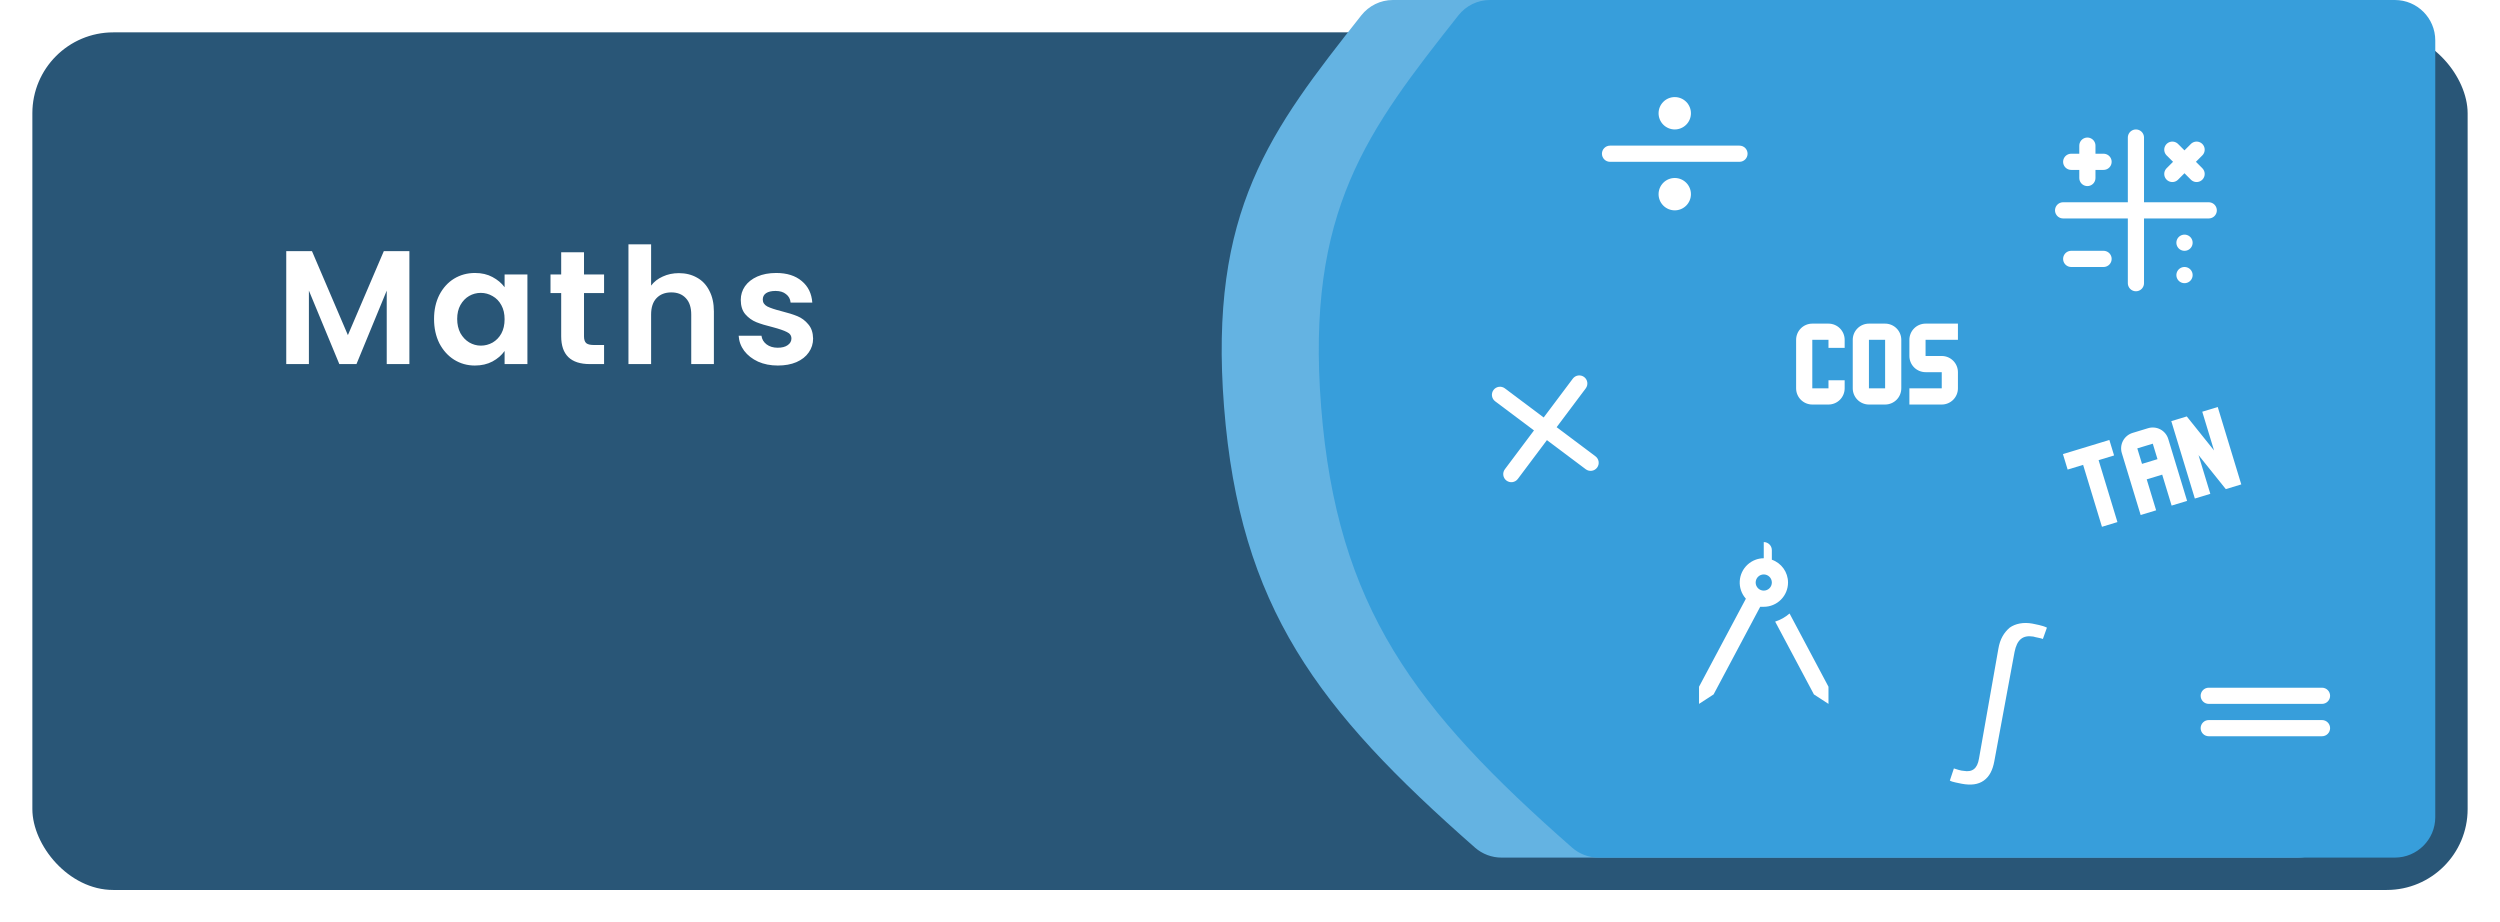 <svg width="309" height="114" viewBox="0 0 309 114" fill="none" xmlns="http://www.w3.org/2000/svg">
<g filter="url(#filter0_d)">
<rect width="301" height="106" rx="10" fill="#295677"/>
</g>
<path d="M50.6 31.04V45H47.8V35.92L44.06 45H41.94L38.18 35.92V45H35.38V31.04H38.56L43 41.42L47.44 31.04H50.6ZM53.648 39.42C53.648 38.3 53.868 37.307 54.308 36.44C54.762 35.573 55.368 34.907 56.128 34.44C56.902 33.973 57.762 33.74 58.708 33.74C59.535 33.74 60.255 33.907 60.868 34.24C61.495 34.573 61.995 34.993 62.368 35.5V33.92H65.188V45H62.368V43.38C62.008 43.9 61.508 44.333 60.868 44.68C60.242 45.013 59.515 45.18 58.688 45.18C57.755 45.18 56.902 44.94 56.128 44.46C55.368 43.98 54.762 43.307 54.308 42.44C53.868 41.56 53.648 40.553 53.648 39.42ZM62.368 39.46C62.368 38.78 62.235 38.2 61.968 37.72C61.702 37.227 61.342 36.853 60.888 36.6C60.435 36.333 59.948 36.2 59.428 36.2C58.908 36.2 58.428 36.327 57.988 36.58C57.548 36.833 57.188 37.207 56.908 37.7C56.642 38.18 56.508 38.753 56.508 39.42C56.508 40.087 56.642 40.673 56.908 41.18C57.188 41.673 57.548 42.053 57.988 42.32C58.442 42.587 58.922 42.72 59.428 42.72C59.948 42.72 60.435 42.593 60.888 42.34C61.342 42.073 61.702 41.7 61.968 41.22C62.235 40.727 62.368 40.14 62.368 39.46ZM72.183 36.22V41.58C72.183 41.953 72.27 42.227 72.443 42.4C72.63 42.56 72.936 42.64 73.363 42.64H74.663V45H72.903C70.543 45 69.363 43.853 69.363 41.56V36.22H68.043V33.92H69.363V31.18H72.183V33.92H74.663V36.22H72.183ZM83.917 33.76C84.757 33.76 85.504 33.947 86.157 34.32C86.81 34.68 87.317 35.22 87.677 35.94C88.05 36.647 88.237 37.5 88.237 38.5V45H85.437V38.88C85.437 38 85.217 37.327 84.777 36.86C84.337 36.38 83.737 36.14 82.977 36.14C82.204 36.14 81.59 36.38 81.137 36.86C80.697 37.327 80.477 38 80.477 38.88V45H77.677V30.2H80.477V35.3C80.837 34.82 81.317 34.447 81.917 34.18C82.517 33.9 83.183 33.76 83.917 33.76ZM96.139 45.18C95.233 45.18 94.419 45.02 93.7 44.7C92.98 44.367 92.406 43.92 91.98 43.36C91.566 42.8 91.34 42.18 91.299 41.5H94.12C94.173 41.927 94.379 42.28 94.74 42.56C95.113 42.84 95.573 42.98 96.12 42.98C96.653 42.98 97.066 42.873 97.359 42.66C97.666 42.447 97.82 42.173 97.82 41.84C97.82 41.48 97.633 41.213 97.26 41.04C96.9 40.853 96.32 40.653 95.519 40.44C94.693 40.24 94.013 40.033 93.48 39.82C92.96 39.607 92.506 39.28 92.12 38.84C91.746 38.4 91.559 37.807 91.559 37.06C91.559 36.447 91.733 35.887 92.079 35.38C92.439 34.873 92.946 34.473 93.6 34.18C94.266 33.887 95.046 33.74 95.939 33.74C97.26 33.74 98.313 34.073 99.1 34.74C99.886 35.393 100.32 36.28 100.4 37.4H97.719C97.68 36.96 97.493 36.613 97.159 36.36C96.84 36.093 96.406 35.96 95.859 35.96C95.353 35.96 94.96 36.053 94.68 36.24C94.413 36.427 94.279 36.687 94.279 37.02C94.279 37.393 94.466 37.68 94.84 37.88C95.213 38.067 95.793 38.26 96.579 38.46C97.379 38.66 98.04 38.867 98.559 39.08C99.079 39.293 99.526 39.627 99.9 40.08C100.286 40.52 100.486 41.107 100.5 41.84C100.5 42.48 100.32 43.053 99.96 43.56C99.613 44.067 99.106 44.467 98.439 44.76C97.786 45.04 97.019 45.18 96.139 45.18Z" fill="white"/>
<path d="M284 106H185.592C184.387 106 183.217 105.562 182.312 104.767C162.86 87.683 153.241 75.057 151.292 50.282C149.381 25.99 157.059 16.094 168.248 1.91C169.197 0.706 170.631 0 172.164 0H284.004C286.766 0 289 2.239 289 5V101C289 103.761 286.761 106 284 106Z" fill="#64B3E2"/>
<path d="M296 106H197.592C196.387 106 195.217 105.562 194.312 104.767C174.86 87.683 165.241 75.057 163.292 50.282C161.381 25.99 169.059 16.094 180.248 1.91C181.197 0.706 182.631 0 184.164 0H296.004C298.766 0 301 2.239 301 5V101C301 103.761 298.761 106 296 106Z" fill="#379EDB"/>
<path d="M209 14C209 14.53 208.789 15.039 208.414 15.414C208.039 15.789 207.53 16 207 16C206.47 16 205.961 15.789 205.586 15.414C205.211 15.039 205 14.53 205 14C205 13.47 205.211 12.961 205.586 12.586C205.961 12.211 206.47 12 207 12C207.53 12 208.039 12.211 208.414 12.586C208.789 12.961 209 13.47 209 14Z" fill="white"/>
<path d="M198 19C198 18.735 198.105 18.48 198.293 18.293C198.48 18.105 198.735 18 199 18H215C215.265 18 215.52 18.105 215.707 18.293C215.895 18.48 216 18.735 216 19C216 19.265 215.895 19.52 215.707 19.707C215.52 19.895 215.265 20 215 20H199C198.735 20 198.48 19.895 198.293 19.707C198.105 19.52 198 19.265 198 19Z" fill="white"/>
<path d="M207 26C207.53 26 208.039 25.789 208.414 25.414C208.789 25.039 209 24.53 209 24C209 23.47 208.789 22.961 208.414 22.586C208.039 22.211 207.53 22 207 22C206.47 22 205.961 22.211 205.586 22.586C205.211 22.961 205 23.47 205 24C205 24.53 205.211 25.039 205.586 25.414C205.961 25.789 206.47 26 207 26Z" fill="white"/>
<path d="M195.8 46.6C195.588 46.441 195.321 46.373 195.059 46.41C194.796 46.448 194.559 46.588 194.4 46.8L190.8 51.6L186 48C185.788 47.841 185.521 47.772 185.259 47.81C184.996 47.847 184.759 47.988 184.6 48.2C184.441 48.412 184.373 48.679 184.41 48.941C184.448 49.204 184.588 49.441 184.8 49.6L189.6 53.2L186 58C185.841 58.212 185.772 58.479 185.81 58.741C185.847 59.004 185.988 59.241 186.2 59.4C186.412 59.559 186.679 59.627 186.941 59.59C187.204 59.552 187.441 59.412 187.6 59.2L191.2 54.4L196 58C196.212 58.159 196.479 58.227 196.741 58.19C197.004 58.153 197.241 58.012 197.4 57.8C197.559 57.588 197.627 57.321 197.59 57.059C197.552 56.796 197.412 56.559 197.2 56.4L192.4 52.8L196 48C196.159 47.788 196.227 47.521 196.19 47.259C196.152 46.996 196.012 46.759 195.8 46.6Z" fill="white"/>
<path d="M224 40C223.47 40 222.961 40.211 222.586 40.586C222.211 40.961 222 41.47 222 42V48C222 48.53 222.211 49.039 222.586 49.414C222.961 49.789 223.47 50 224 50H226C226.53 50 227.039 49.789 227.414 49.414C227.789 49.039 228 48.53 228 48V47H226V48H224V42H226V43H228V42C228 41.47 227.789 40.961 227.414 40.586C227.039 40.211 226.53 40 226 40H224ZM231 40C230.47 40 229.961 40.211 229.586 40.586C229.211 40.961 229 41.47 229 42V48C229 48.53 229.211 49.039 229.586 49.414C229.961 49.789 230.47 50 231 50H233C233.53 50 234.039 49.789 234.414 49.414C234.789 49.039 235 48.53 235 48V42C235 41.47 234.789 40.961 234.414 40.586C234.039 40.211 233.53 40 233 40H231ZM231 42H233V48H231V42ZM238 40C237.47 40 236.961 40.211 236.586 40.586C236.211 40.961 236 41.47 236 42V44C236 44.53 236.211 45.039 236.586 45.414C236.961 45.789 237.47 46 238 46H240V48H236V50H240C240.53 50 241.039 49.789 241.414 49.414C241.789 49.039 242 48.53 242 48V46C242 45.47 241.789 44.961 241.414 44.586C241.039 44.211 240.53 44 240 44H238V42H242V40H238Z" fill="white"/>
<path d="M254.978 56.127L255.56 58.04L257.473 57.458L259.801 65.112L261.715 64.53L259.387 56.876L261.3 56.294L260.718 54.38L254.978 56.127ZM263.588 53.507C263.081 53.662 262.655 54.011 262.406 54.479C262.156 54.947 262.102 55.495 262.257 56.003L264.585 63.657L266.498 63.075L265.334 59.248L267.248 58.666L268.412 62.492L270.325 61.91L267.997 54.257C267.843 53.749 267.493 53.324 267.025 53.074C266.557 52.825 266.009 52.771 265.502 52.925L263.588 53.507ZM264.17 55.421L266.084 54.839L266.666 56.752L264.752 57.334L264.17 55.421ZM268.372 52.052L271.282 61.62L273.195 61.037L271.74 56.254L275.109 60.455L277.022 59.873L274.112 50.306L272.199 50.888L273.654 55.672L270.285 51.47L268.372 52.052Z" fill="white"/>
<path d="M255 26H273" stroke="white" stroke-width="2" stroke-linecap="round" stroke-linejoin="round"/>
<path d="M264 17V35" stroke="white" stroke-width="2" stroke-linecap="round" stroke-linejoin="round"/>
<path d="M268.5 18.5L271.5 21.5" stroke="white" stroke-width="2" stroke-linecap="round" stroke-linejoin="round"/>
<path d="M271.5 18.5L268.5 21.5" stroke="white" stroke-width="2" stroke-linecap="round" stroke-linejoin="round"/>
<path d="M258 18V22" stroke="white" stroke-width="2" stroke-linecap="round" stroke-linejoin="round"/>
<path d="M256 20H260" stroke="white" stroke-width="2" stroke-linecap="round" stroke-linejoin="round"/>
<path d="M270 30H270.01" stroke="white" stroke-width="2" stroke-linecap="round" stroke-linejoin="round"/>
<path d="M270 34H270.01" stroke="white" stroke-width="2" stroke-linecap="round" stroke-linejoin="round"/>
<path d="M256 32H260" stroke="white" stroke-width="2" stroke-linecap="round" stroke-linejoin="round"/>
<path d="M226 84.88V87L224.2 85.83L219.41 76.83C220.07 76.62 220.67 76.28 221.19 75.83L226 84.88ZM221 72C221 72.796 220.684 73.559 220.121 74.121C219.559 74.684 218.796 75 218 75H217.56L211.8 85.83L210 87V84.88L215.79 74C214.69 72.77 214.79 70.87 216.03 69.76C216.57 69.28 217.27 69 218 69V67C218.265 67 218.52 67.105 218.707 67.293C218.895 67.48 219 67.735 219 68V69.18C220.2 69.6 221 70.73 221 72ZM219 72C219 71.735 218.895 71.48 218.707 71.293C218.52 71.105 218.265 71 218 71C217.735 71 217.48 71.105 217.293 71.293C217.105 71.48 217 71.735 217 72C217 72.265 217.105 72.52 217.293 72.707C217.48 72.895 217.735 73 218 73C218.265 73 218.52 72.895 218.707 72.707C218.895 72.52 219 72.265 219 72Z" fill="white"/>
<path d="M273 85C272.735 85 272.48 85.105 272.293 85.293C272.105 85.48 272 85.735 272 86C272 86.265 272.105 86.52 272.293 86.707C272.48 86.895 272.735 87 273 87H287C287.265 87 287.52 86.895 287.707 86.707C287.895 86.52 288 86.265 288 86C288 85.735 287.895 85.48 287.707 85.293C287.52 85.105 287.265 85 287 85H273Z" fill="white"/>
<path d="M273 89C272.735 89 272.48 89.105 272.293 89.293C272.105 89.48 272 89.735 272 90C272 90.265 272.105 90.52 272.293 90.707C272.48 90.895 272.735 91 273 91H287C287.265 91 287.52 90.895 287.707 90.707C287.895 90.52 288 90.265 288 90C288 89.735 287.895 89.48 287.707 89.293C287.52 89.105 287.265 89 287 89H273Z" fill="white"/>
<path d="M246.5 94.077C246.3 95.177 245.9 95.977 245.2 96.477C244.5 96.977 243.6 97.077 242.5 96.877C242.1 96.777 241.3 96.677 241 96.477L241.5 94.977C241.8 95.077 242.4 95.277 242.7 95.277C243.8 95.477 244.4 94.977 244.6 93.777L247 80.177C247.2 78.977 247.7 78.177 248.4 77.577C249.1 77.077 250.1 76.877 251.2 77.077C251.6 77.177 252.4 77.277 253 77.577L252.5 78.977C252.3 78.877 251.6 78.777 251.3 78.677C250 78.477 249.3 79.077 249 80.577L246.5 94.077Z" fill="white"/>
<defs>
<filter id="filter0_d" x="0" y="0" width="309" height="114" filterUnits="userSpaceOnUse" color-interpolation-filters="sRGB">
<feFlood flood-opacity="0" result="BackgroundImageFix"/>
<feColorMatrix in="SourceAlpha" type="matrix" values="0 0 0 0 0 0 0 0 0 0 0 0 0 0 0 0 0 0 127 0"/>
<feOffset dx="4" dy="4"/>
<feGaussianBlur stdDeviation="2"/>
<feColorMatrix type="matrix" values="0 0 0 0 0 0 0 0 0 0 0 0 0 0 0 0 0 0 0.25 0"/>
<feBlend mode="normal" in2="BackgroundImageFix" result="effect1_dropShadow"/>
<feBlend mode="normal" in="SourceGraphic" in2="effect1_dropShadow" result="shape"/>
</filter>
</defs>
</svg>
